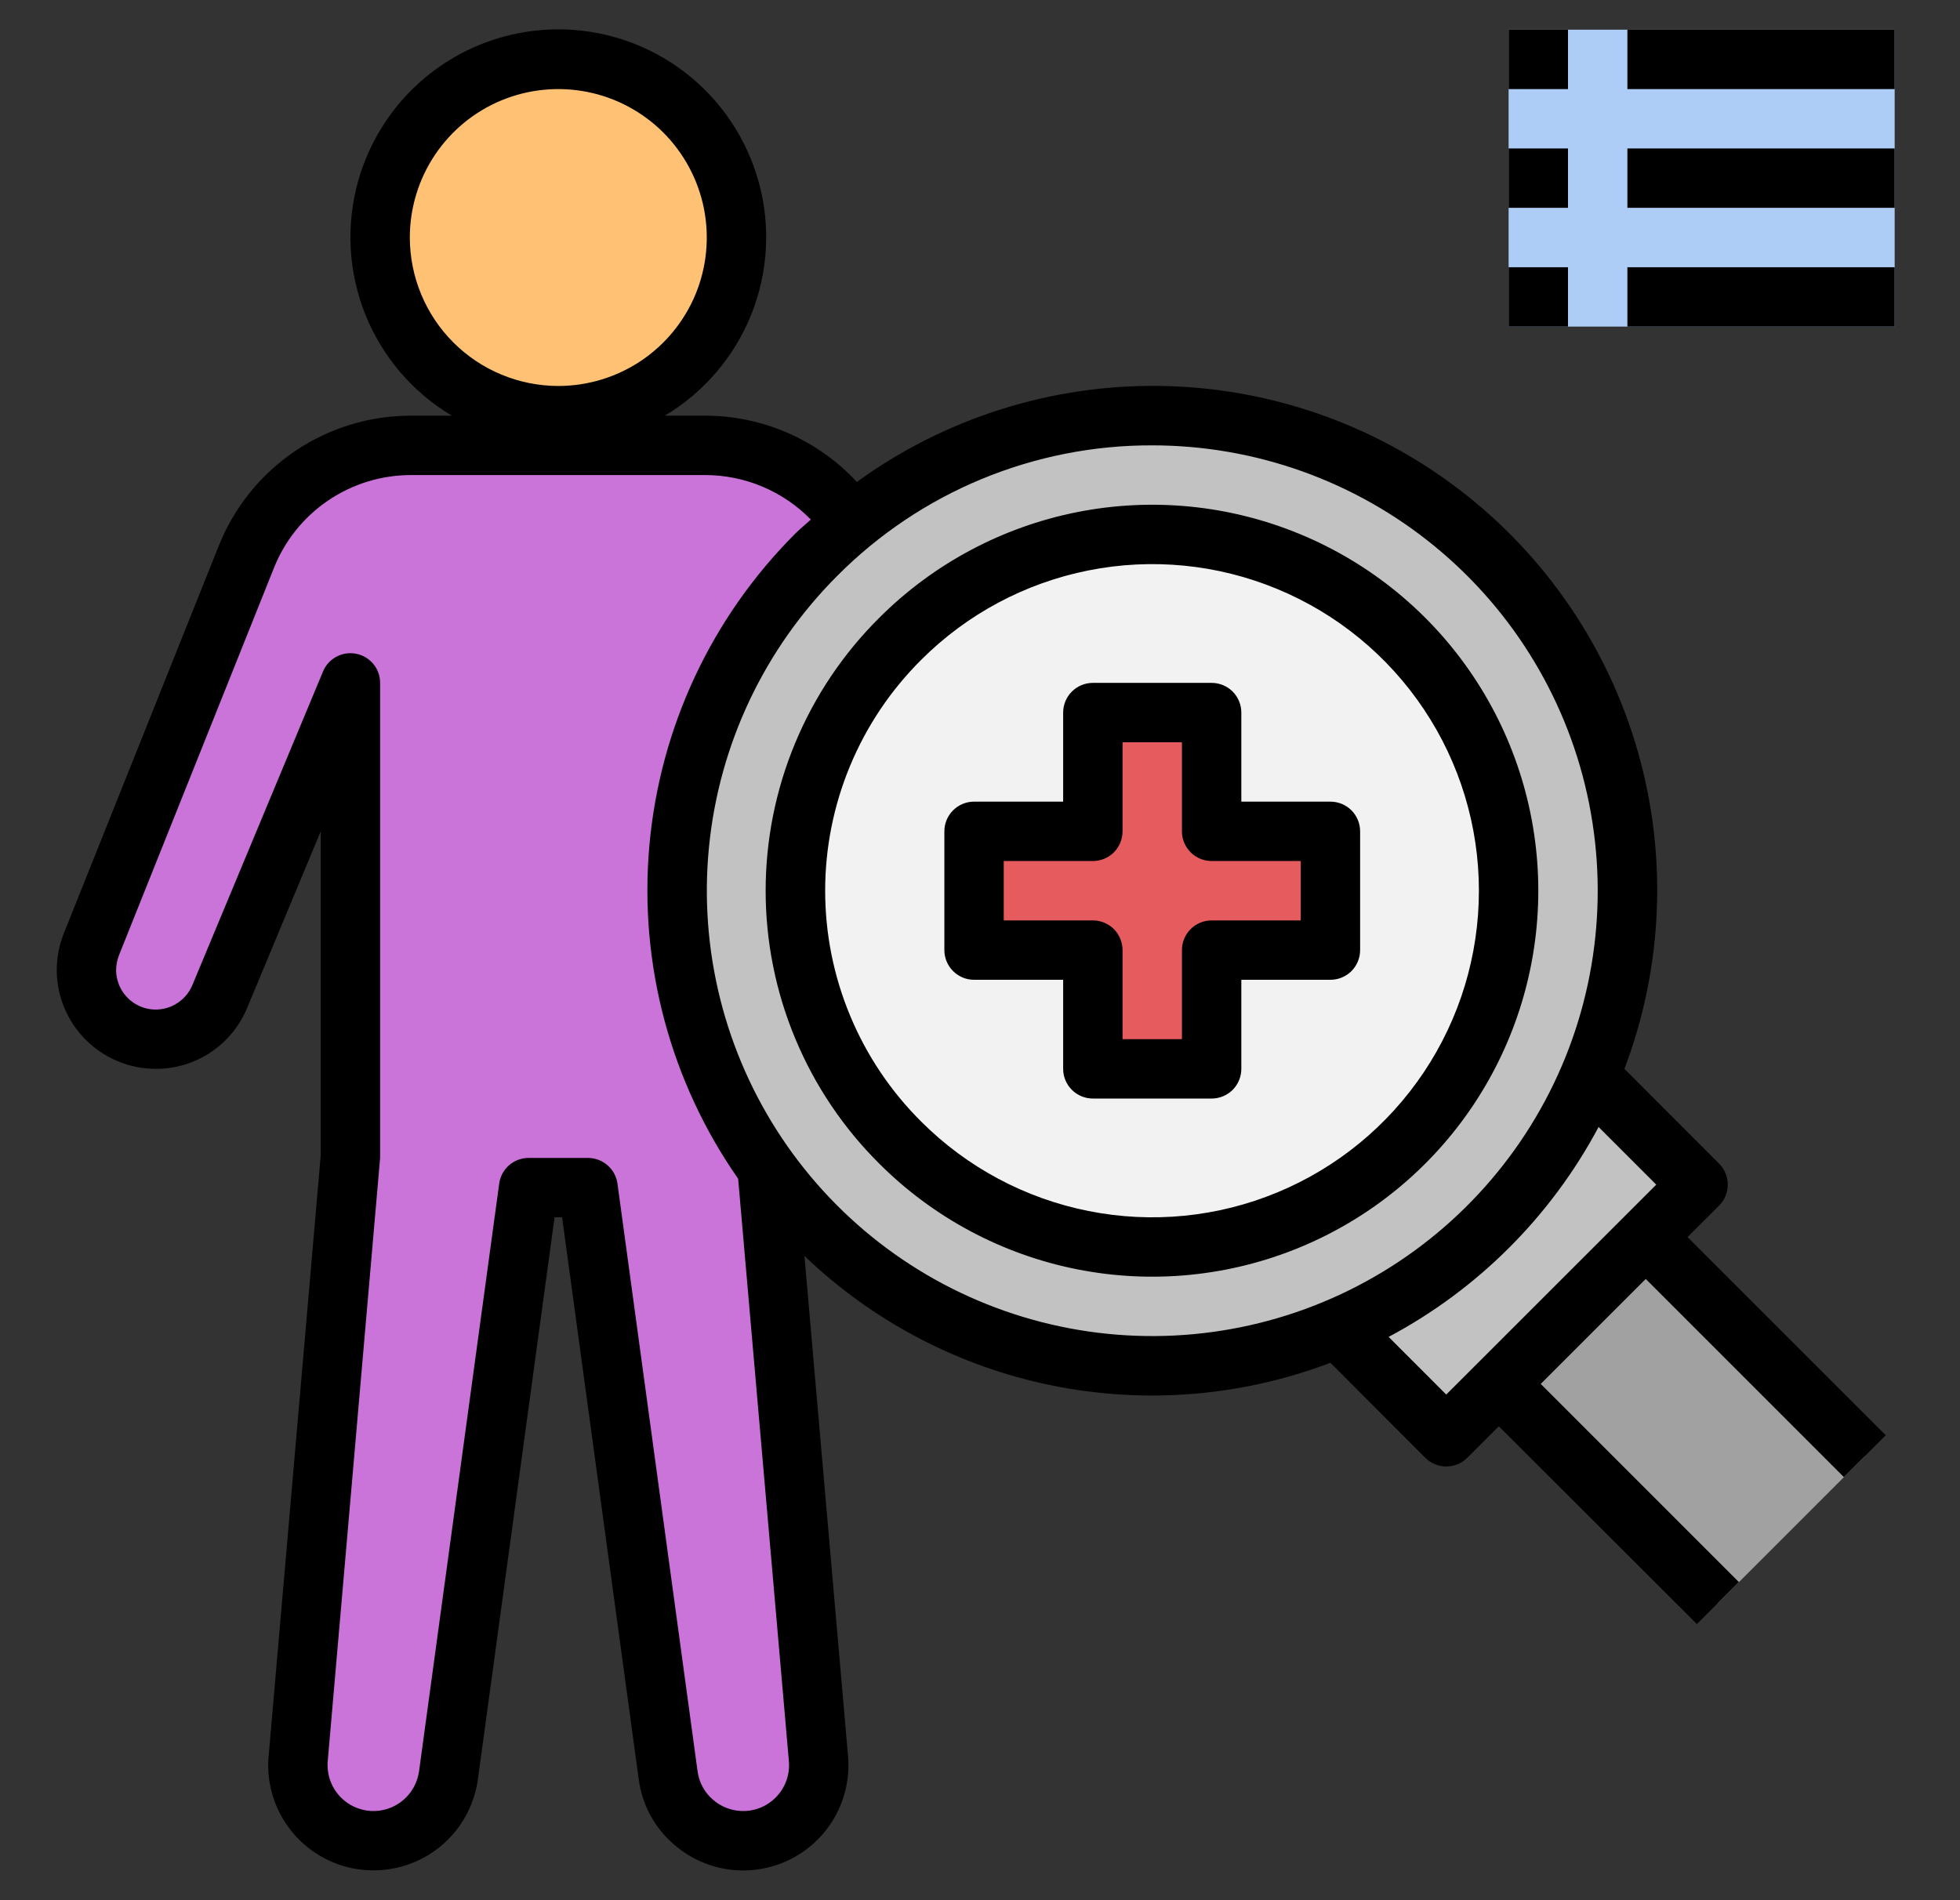 <svg width="33" height="32" viewBox="0 0 33 32" fill="none" xmlns="http://www.w3.org/2000/svg">
<rect x="0" y="0" width="33" height="32" fill="#333333" stroke="none"/>
<g clip-path="url(#clip0_24_418)">
<path d="M25.4 0.5H31.9V5.5H25.4V0.5Z" fill="#ADCDF7"/>
<path d="M27.709 20.834L31.398 24.523L28.924 26.998L25.233 23.308" fill="#A1A1A1"/>
<path d="M8.9 20L7.55 29.9C7.508 30.205 7.357 30.484 7.125 30.686C6.894 30.889 6.596 31 6.289 31C6.112 31 5.938 30.963 5.776 30.892C5.614 30.821 5.47 30.717 5.35 30.587C5.231 30.457 5.14 30.304 5.083 30.137C5.027 29.969 5.005 29.792 5.021 29.616L5.9 19.5V11.5L3.7 16.782C3.611 16.995 3.462 17.177 3.27 17.305C3.078 17.432 2.853 17.5 2.623 17.5C2.432 17.5 2.244 17.453 2.076 17.364C1.907 17.274 1.763 17.145 1.656 16.987C1.55 16.829 1.483 16.648 1.463 16.458C1.442 16.269 1.469 16.077 1.54 15.9L4.146 9.386C4.368 8.829 4.753 8.352 5.249 8.016C5.746 7.68 6.331 7.5 6.931 7.5H11.869C12.469 7.5 13.055 7.68 13.551 8.016C14.047 8.352 14.432 8.829 14.655 9.386L17.261 15.9C17.331 16.077 17.358 16.269 17.337 16.458C17.317 16.648 17.25 16.829 17.144 16.987C17.037 17.145 16.893 17.274 16.724 17.364C16.556 17.453 16.368 17.5 16.177 17.5C15.947 17.5 15.722 17.432 15.53 17.305C15.338 17.177 15.189 16.995 15.1 16.782L12.9 11.5V19.5L13.78 29.616C13.795 29.792 13.774 29.969 13.717 30.137C13.66 30.304 13.569 30.457 13.45 30.587C13.331 30.717 13.186 30.821 13.024 30.892C12.863 30.963 12.688 31 12.511 31C12.204 31 11.906 30.889 11.675 30.686C11.443 30.484 11.292 30.205 11.25 29.9L9.9 20H8.9Z" fill="#CA73D9"/>
<path d="M26.765 18.122L26.761 18.125C27.487 16.416 27.596 14.508 27.069 12.727C26.541 10.946 25.411 9.404 23.872 8.366C22.333 7.327 20.48 6.856 18.631 7.034C16.783 7.212 15.054 8.027 13.741 9.34C12.427 10.654 11.612 12.383 11.434 14.231C11.256 16.08 11.727 17.933 12.766 19.472C13.805 21.011 15.346 22.141 17.127 22.668C18.908 23.195 20.816 23.087 22.526 22.36L22.522 22.364L24.35 24.192L28.593 19.95L26.765 18.122Z" fill="#C2C2C2"/>
<path d="M19.4 21C22.714 21 25.4 18.314 25.4 15C25.4 11.686 22.714 9 19.4 9C16.086 9 13.4 11.686 13.4 15C13.4 18.314 16.086 21 19.4 21Z" fill="#F2F2F2"/>
<path d="M22.4 14H20.4V12H18.4V14H16.4V16H18.4V18H20.4V16H22.4V14Z" fill="#E65C5E"/>
<path d="M9.4 7C11.057 7 12.4 5.657 12.4 4C12.4 2.343 11.057 1 9.4 1C7.743 1 6.4 2.343 6.4 4C6.4 5.657 7.743 7 9.4 7Z" fill="#FFC173"/>
<path d="M16.4 16.5H17.9V18C17.9 18.133 17.953 18.26 18.047 18.354C18.14 18.447 18.267 18.5 18.4 18.5H20.4C20.533 18.5 20.66 18.447 20.754 18.354C20.847 18.26 20.9 18.133 20.9 18V16.5H22.4C22.533 16.5 22.66 16.447 22.754 16.354C22.847 16.26 22.9 16.133 22.9 16V14C22.9 13.867 22.847 13.74 22.754 13.646C22.66 13.553 22.533 13.5 22.4 13.5H20.9V12C20.9 11.867 20.847 11.74 20.754 11.646C20.66 11.553 20.533 11.5 20.4 11.5H18.4C18.267 11.5 18.14 11.553 18.047 11.646C17.953 11.74 17.9 11.867 17.9 12V13.5H16.4C16.267 13.5 16.14 13.553 16.047 13.646C15.953 13.74 15.9 13.867 15.9 14V16C15.9 16.133 15.953 16.26 16.047 16.354C16.14 16.447 16.267 16.5 16.4 16.5ZM16.9 14.5H18.4C18.533 14.5 18.66 14.447 18.754 14.354C18.847 14.26 18.9 14.133 18.9 14V12.5H19.9V14C19.9 14.133 19.953 14.26 20.047 14.354C20.14 14.447 20.267 14.5 20.4 14.5H21.9V15.5H20.4C20.267 15.5 20.14 15.553 20.047 15.646C19.953 15.74 19.9 15.867 19.9 16V17.5H18.9V16C18.9 15.867 18.847 15.74 18.754 15.646C18.66 15.553 18.533 15.5 18.4 15.5H16.9V14.5Z" fill="black"/>
<path d="M2.625 18C2.954 18 3.276 17.903 3.55 17.72C3.823 17.537 4.036 17.277 4.162 16.972L5.4 14V19.458L4.525 29.55C4.517 29.609 4.514 29.669 4.515 29.728C4.516 30.177 4.687 30.61 4.994 30.937C5.301 31.265 5.721 31.464 6.169 31.494C6.618 31.524 7.06 31.383 7.409 31.1C7.757 30.816 7.984 30.411 8.046 29.966L9.337 20.5H9.464L10.754 29.962C10.809 30.39 11.021 30.782 11.348 31.062C11.614 31.295 11.944 31.442 12.295 31.486C12.646 31.529 13.002 31.467 13.317 31.306C13.632 31.146 13.892 30.895 14.063 30.586C14.234 30.276 14.309 29.923 14.278 29.571L13.544 21.15C14.699 22.257 16.144 23.013 17.712 23.332C19.279 23.65 20.905 23.518 22.4 22.95L23.997 24.55C24.091 24.644 24.218 24.696 24.351 24.696C24.483 24.696 24.61 24.644 24.704 24.55L25.235 24.019L28.57 27.35L29.277 26.643L25.941 23.306L27.709 21.538L31.045 24.875L31.75 24.17L28.413 20.833L28.944 20.303C29.038 20.209 29.09 20.082 29.09 19.949C29.09 19.817 29.038 19.69 28.944 19.596L27.35 18C27.998 16.291 28.078 14.419 27.577 12.661C27.076 10.904 26.021 9.355 24.57 8.245C23.118 7.134 21.347 6.522 19.519 6.499C17.692 6.476 15.906 7.043 14.427 8.116C14.1 7.764 13.705 7.484 13.265 7.291C12.825 7.099 12.35 7 11.87 7H11.194C11.851 6.607 12.362 6.01 12.648 5.299C12.933 4.588 12.978 3.803 12.774 3.064C12.57 2.326 12.13 1.674 11.521 1.21C10.911 0.746 10.166 0.494 9.4 0.494C8.634 0.494 7.889 0.746 7.279 1.21C6.67 1.674 6.23 2.326 6.026 3.064C5.822 3.803 5.867 4.588 6.152 5.299C6.438 6.01 6.949 6.607 7.607 7H6.93C6.23 6.997 5.545 7.206 4.965 7.598C4.385 7.991 3.938 8.549 3.68 9.2L1.073 15.723C0.996 15.918 0.957 16.125 0.955 16.335C0.956 16.777 1.133 17.201 1.446 17.513C1.759 17.825 2.183 18 2.625 18ZM27.886 19.95L24.35 23.485L23.38 22.514C24.883 21.714 26.114 20.483 26.915 18.979L27.886 19.95ZM19.4 7.5C21.135 7.5 22.817 8.101 24.158 9.202C25.5 10.303 26.418 11.834 26.756 13.536C27.095 15.238 26.833 17.005 26.015 18.535C25.197 20.065 23.874 21.265 22.271 21.929C20.668 22.593 18.884 22.681 17.224 22.177C15.563 21.674 14.129 20.61 13.165 19.167C12.201 17.724 11.767 15.992 11.937 14.265C12.107 12.538 12.87 10.924 14.097 9.697C14.792 8.998 15.618 8.444 16.528 8.067C17.439 7.69 18.415 7.497 19.4 7.5ZM6.9 4C6.9 3.505 7.047 3.022 7.321 2.611C7.596 2.2 7.986 1.879 8.443 1.69C8.9 1.501 9.403 1.452 9.888 1.548C10.373 1.644 10.818 1.883 11.168 2.232C11.517 2.582 11.755 3.027 11.852 3.512C11.948 3.997 11.899 4.5 11.71 4.957C11.521 5.413 11.2 5.804 10.789 6.079C10.378 6.353 9.894 6.5 9.4 6.5C8.737 6.499 8.102 6.236 7.633 5.767C7.164 5.298 6.901 4.663 6.9 4ZM2.004 16.085L4.61 9.57C4.793 9.106 5.113 8.707 5.527 8.427C5.941 8.147 6.43 7.998 6.93 8H11.87C12.202 8 12.531 8.066 12.837 8.195C13.143 8.324 13.42 8.512 13.652 8.75C13.565 8.83 13.473 8.903 13.389 8.987C11.979 10.396 11.109 12.257 10.933 14.244C10.757 16.23 11.286 18.215 12.428 19.85L13.282 29.656C13.296 29.81 13.264 29.964 13.189 30.1C13.114 30.235 13 30.345 12.863 30.415C12.725 30.485 12.569 30.512 12.416 30.492C12.262 30.473 12.119 30.408 12.002 30.306C11.861 30.185 11.77 30.015 11.745 29.831L10.396 19.931C10.379 19.811 10.319 19.702 10.228 19.623C10.137 19.544 10.021 19.5 9.9 19.5H8.9C8.779 19.5 8.662 19.544 8.571 19.623C8.48 19.703 8.421 19.813 8.405 19.932L7.055 29.832C7.027 30.026 6.928 30.202 6.776 30.325C6.625 30.449 6.432 30.51 6.237 30.497C6.042 30.484 5.859 30.397 5.725 30.255C5.591 30.113 5.516 29.925 5.515 29.729C5.514 29.705 5.515 29.681 5.518 29.657L6.4 19.5V11.5C6.4 11.384 6.36 11.272 6.287 11.183C6.213 11.094 6.112 11.032 5.998 11.01C5.885 10.987 5.767 11.004 5.665 11.059C5.563 11.113 5.483 11.201 5.439 11.307L3.239 16.589C3.18 16.732 3.073 16.849 2.937 16.922C2.801 16.995 2.644 17.019 2.493 16.989C2.341 16.959 2.205 16.877 2.107 16.758C2.009 16.639 1.955 16.489 1.955 16.335C1.956 16.25 1.973 16.165 2.004 16.085ZM27.4 0.5H31.9V1.5H27.4V0.5ZM27.4 2.5H31.9V3.5H27.4V2.5ZM27.4 4.5H31.9V5.5H27.4V4.5ZM25.4 0.5H26.4V1.5H25.4V0.5ZM25.4 2.5H26.4V3.5H25.4V2.5ZM25.4 4.5H26.4V5.5H25.4V4.5Z" fill="black"/>
<path d="M14.804 19.596C15.713 20.505 16.871 21.124 18.132 21.375C19.393 21.626 20.7 21.497 21.888 21.005C23.076 20.513 24.091 19.68 24.805 18.611C25.519 17.542 25.9 16.286 25.9 15C25.9 13.714 25.519 12.458 24.805 11.389C24.091 10.32 23.076 9.487 21.888 8.995C20.7 8.503 19.393 8.374 18.132 8.625C16.871 8.876 15.713 9.495 14.804 10.404C14.198 11.006 13.717 11.722 13.389 12.511C13.06 13.3 12.891 14.146 12.891 15C12.891 15.854 13.06 16.7 13.389 17.489C13.717 18.278 14.198 18.994 14.804 19.596ZM15.511 11.111C16.28 10.342 17.26 9.818 18.327 9.606C19.394 9.393 20.5 9.502 21.505 9.919C22.51 10.335 23.369 11.04 23.973 11.944C24.578 12.849 24.9 13.912 24.9 15C24.9 16.088 24.578 17.151 23.973 18.056C23.369 18.96 22.51 19.665 21.505 20.081C20.5 20.498 19.394 20.607 18.327 20.394C17.26 20.182 16.28 19.658 15.511 18.889C14.998 18.379 14.591 17.773 14.314 17.106C14.036 16.439 13.893 15.723 13.893 15C13.893 14.277 14.036 13.561 14.314 12.894C14.591 12.227 14.998 11.621 15.511 11.111Z" fill="black"/>
</g>
<defs>
<clipPath id="clip0_24_418">
<rect width="32" height="32" fill="white" transform="translate(0.4)"/>
</clipPath>
</defs>
</svg>
